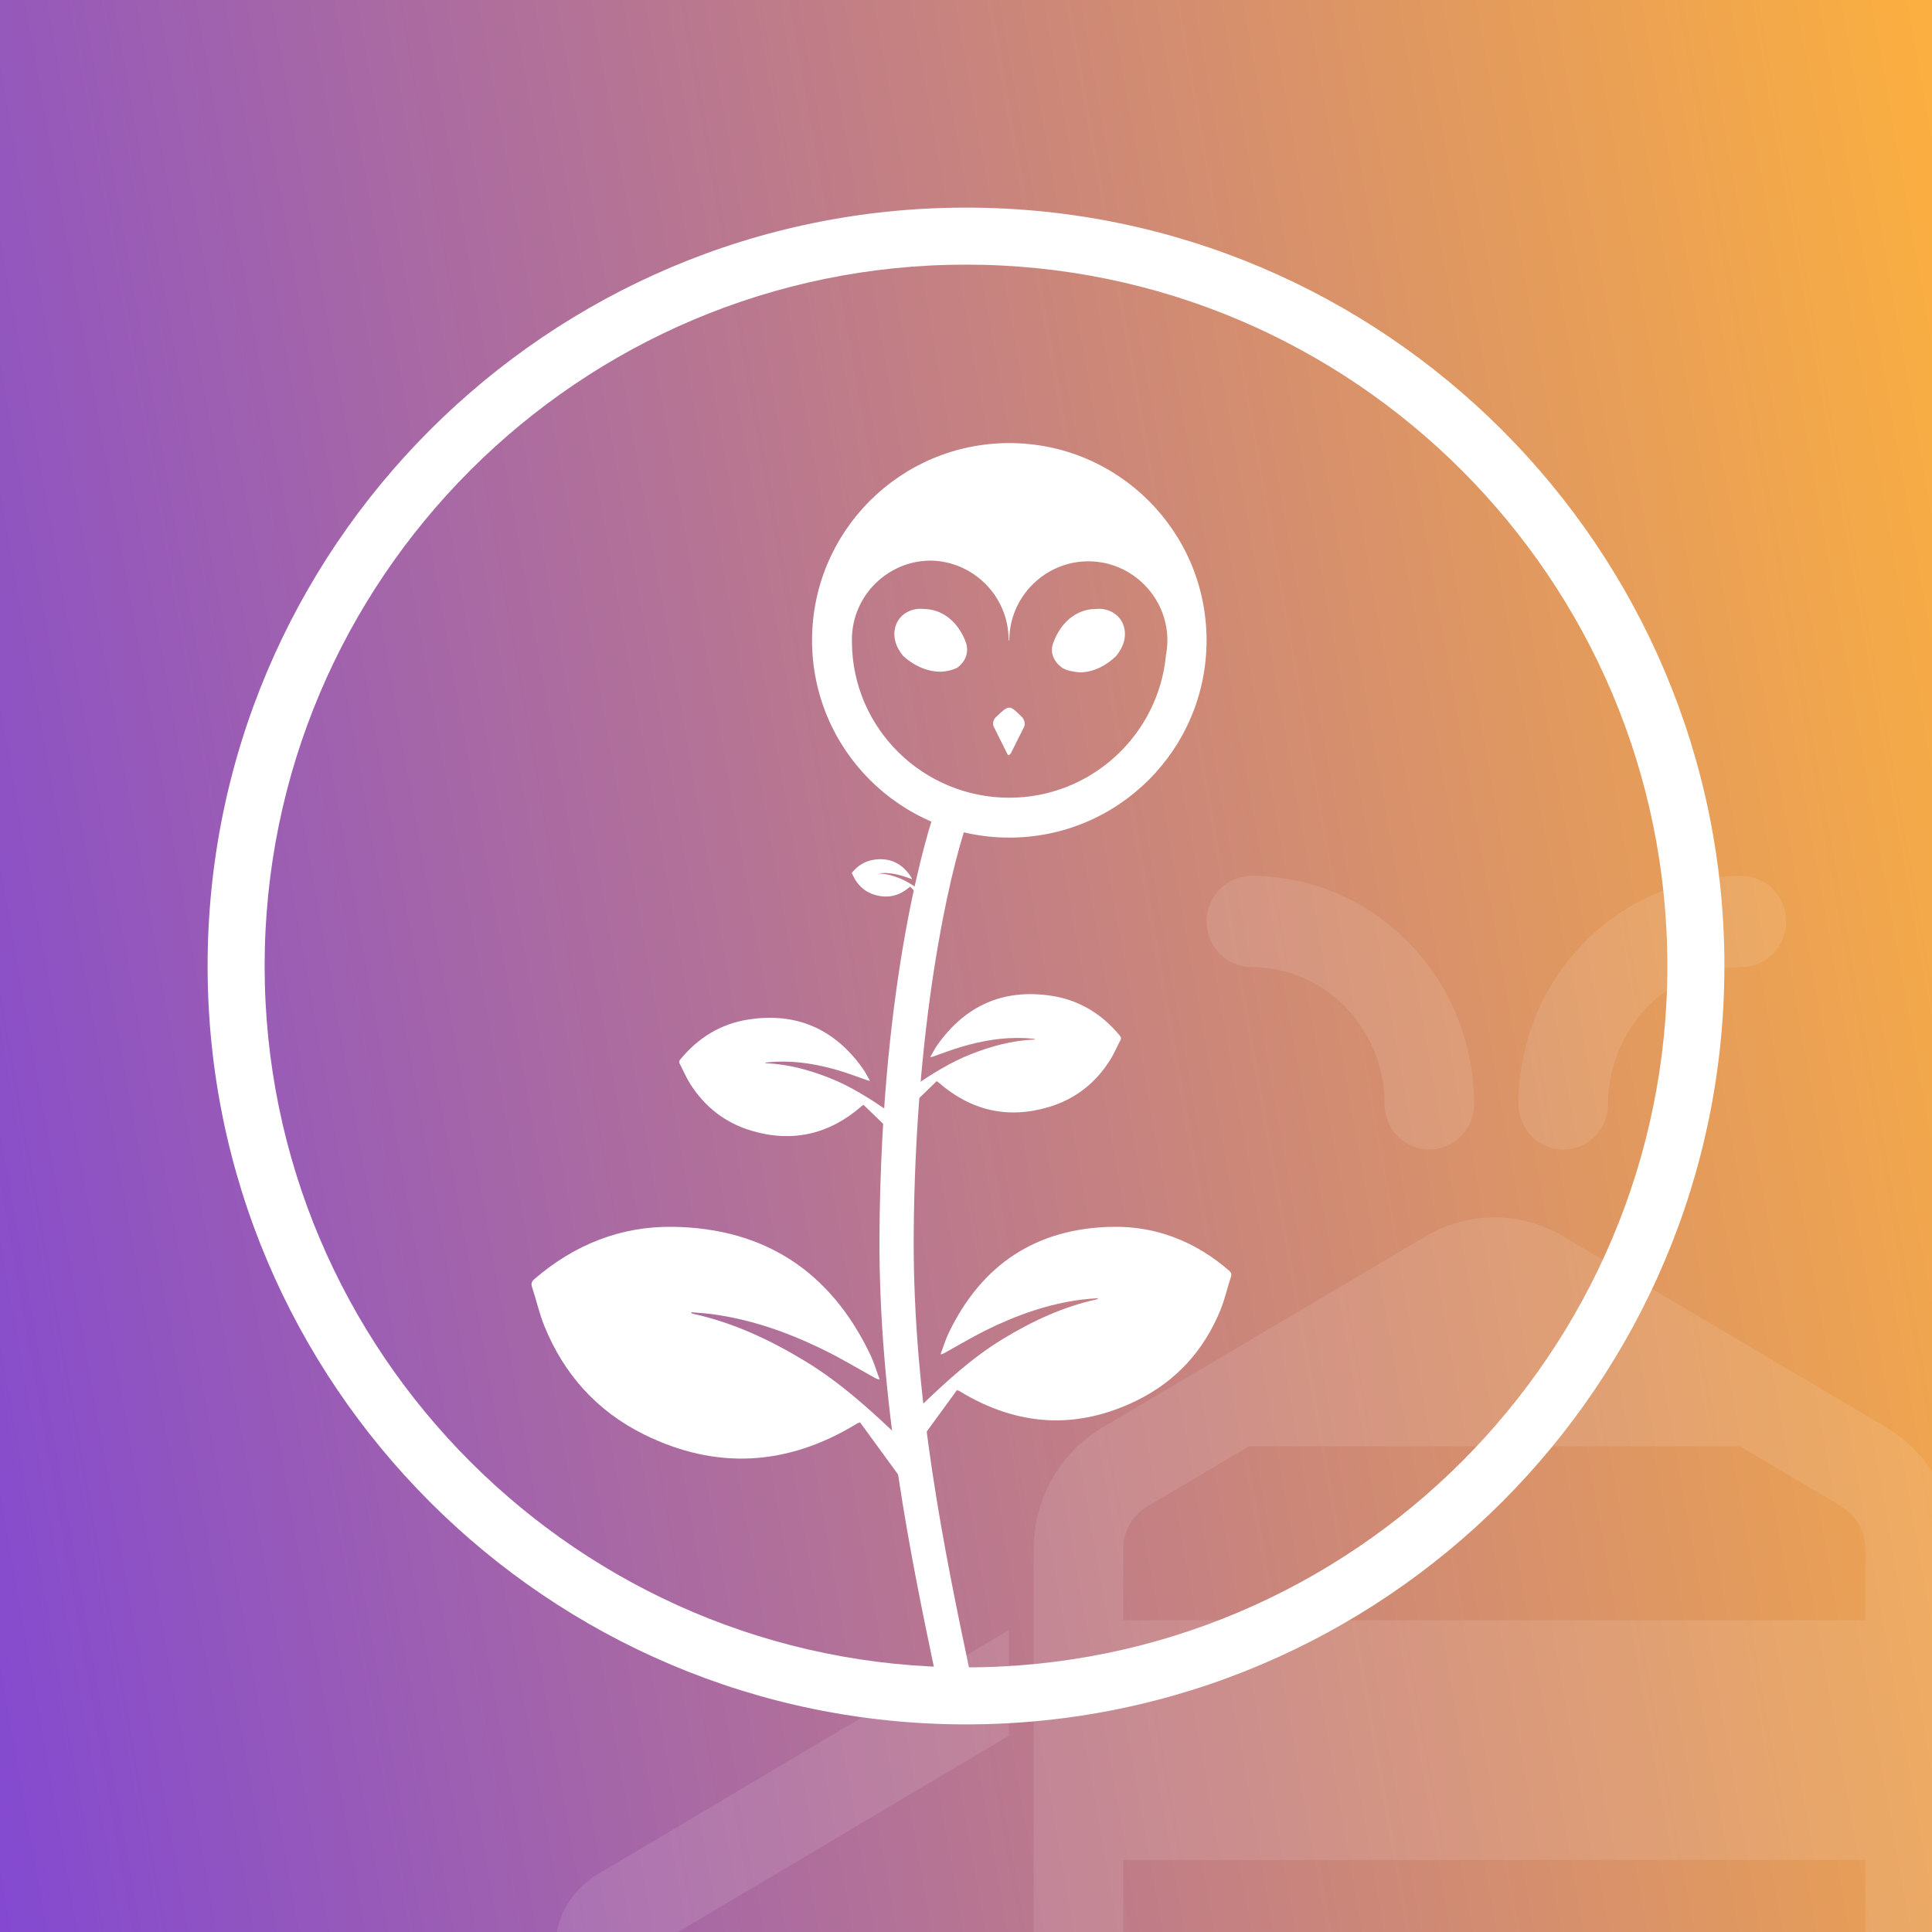 <?xml version="1.0" encoding="utf-8"?>
<!-- Generator: Adobe Illustrator 26.0.1, SVG Export Plug-In . SVG Version: 6.00 Build 0)  -->
<svg version="1.1" xmlns="http://www.w3.org/2000/svg" xmlns:xlink="http://www.w3.org/1999/xlink" x="0px" y="0px"
	 viewBox="0 0 512 512" style="enable-background:new 0 0 512 512;" xml:space="preserve">
<style type="text/css">
	.st0{fill:url(#bg_00000053504070282604101010000001025406274345832115_);}
	.st1{fill:#FFFFFF;}
	.st2{fill-rule:evenodd;clip-rule:evenodd;fill:#FFFFFF;}
	.st3{opacity:0.1;}
	.st4{fill:url(#bg_00000181778059126879448600000013181278246203652765_);}
	.st5{fill:url(#bg_00000071517892212182461680000016551090083985306291_);}
	.st6{fill:#FCFCFC;}
	.st7{fill:url(#bg_00000125565346776569925340000004947338959847189898_);}
	.st8{fill:url(#bg_00000111873745588910755500000014227641869404531856_);}
	.st9{fill-rule:evenodd;clip-rule:evenodd;fill:#FCCDD3;}
	.st10{filter:url(#Adobe_OpacityMaskFilter);}
	.st11{mask:url(#mask-2_00000079477019141398897970000007225647416667991979_);fill-rule:evenodd;clip-rule:evenodd;fill:#6534FF;}
	.st12{fill-rule:evenodd;clip-rule:evenodd;fill:#FEFEFE;}
	.st13{fill-rule:evenodd;clip-rule:evenodd;fill:#6534FF;}
	.st14{fill:#8526D1;}
	.st15{fill:#D89738;}
	.st16{fill:#5D1B8F;}
	.st17{fill:#F2A738;}
	.st18{fill-rule:evenodd;clip-rule:evenodd;fill:#F9F9F9;}
	.st19{fill-rule:evenodd;clip-rule:evenodd;fill:#040404;}
	.st20{fill:#FEFEFE;}
	.st21{fill:#F0E20A;}
	.st22{fill:#EFE20A;}
	.st23{fill:#A1DE44;}
	.st24{fill:#FCA433;}
	.st25{fill:#FCAC68;}
	.st26{fill:#F74D7B;}
	.st27{fill:#9FDD46;}
	.st28{fill:#67D1BB;}
	.st29{fill:#FAAC8C;}
	.st30{fill:#FDE723;}
	.st31{fill:#FBAB4C;}
	.st32{fill:#FEF532;}
	.st33{fill:#EDE622;}
	.st34{fill:#5BD0DD;}
	.st35{fill:#B96CAE;}
	.st36{fill:#FBB32B;}
	.st37{fill:#FA9262;}
	.st38{fill:#D5709D;}
	.st39{fill:#9763B8;}
	.st40{fill:#FBDD0F;}
	.st41{fill:#D0EC26;}
	.st42{fill:#FCA036;}
	.st43{fill:#FACF2B;}
	.st44{fill:#D4E52B;}
	.st45{fill:#FCD713;}
	.st46{fill:#FDB83D;}
	.st47{fill:#E9E227;}
	.st48{fill:#CB7896;}
	.st49{fill:#FCD415;}
	.st50{fill:#C1E72E;}
	.st51{fill:#B6DF3A;}
	.st52{fill:#C8DE37;}
	.st53{fill:#C277B4;}
	.st54{fill:#ACE339;}
	.st55{fill:#E79762;}
	.st56{fill:#E77982;}
	.st57{fill:#FCFA68;}
	.st58{fill:#F6C82A;}
	.st59{fill:#B46CB1;}
	.st60{fill:#E1CE32;}
	.st61{fill:#F2C02E;}
	.st62{fill:#F8DB26;}
	.st63{fill:#C97B9F;}
	.st64{fill:#E6F40D;}
	.st65{fill:#D8DC35;}
	.st66{fill:#FDB73F;}
	.st67{fill:#FB7759;}
	.st68{fill:#EDDA2D;}
	.st69{fill:#DA8878;}
	.st70{fill:#EABC6F;}
	.st71{fill:#FDFDC8;}
	.st72{fill:#E8B380;}
	.st73{fill:#D8DB09;}
	.st74{fill:#E4D52E;}
	.st75{fill:#FCC91B;}
	.st76{fill:#FEFB8B;}
	.st77{fill:#F9D515;}
	.st78{fill:#DEE528;}
	.st79{fill:#FBC82E;}
	.st80{fill:#C25CA6;}
	.st81{fill:#FBC331;}
	.st82{fill:#FBB53E;}
	.st83{fill:#FC8E47;}
	.st84{fill:#9D63B7;}
	.st85{fill:#86C591;}
	.st86{fill:#78DEA5;}
	.st87{fill:#FBFCA1;}
	.st88{fill:#D87F7F;}
	.st89{fill:#FDF747;}
	.st90{fill:#E2CD31;}
	.st91{fill:#91E38C;}
	.st92{fill:#C5DD36;}
	.st93{fill:#FBB342;}
	.st94{fill:#D2BC7F;}
	.st95{fill:#65D6CC;}
	.st96{fill:#D5D809;}
	.st97{fill:#AEC383;}
	.st98{fill:#FBBB23;}
	.st99{fill:#F9DA24;}
	.st100{fill:#F9AC4C;}
	.st101{fill:#FBBF59;}
	.st102{fill:#E68B69;}
	.st103{fill:#F3A451;}
	.st104{fill:#FBF00E;}
	.st105{fill:#C9F5A2;}
	.st106{fill:#F9B229;}
	.st107{fill:#E9C745;}
	.st108{fill:#A2A2A2;}
	.st109{fill:#FDF10E;}
	.st110{fill:#F0FC0D;}
	.st111{fill:#010100;}
	.st112{fill:#FC8355;}
	.st113{fill:#FC8D48;}
	.st114{fill:#FCBB23;}
	.st115{fill:#FB9854;}
	.st116{fill:#FA6886;}
	.st117{fill:#FB6D6E;}
	.st118{fill:#E95790;}
	.st119{fill:#FB5D67;}
	.st120{fill:#6FCDA1;}
	.st121{fill:#79D278;}
	.st122{fill:#020101;}
	.st123{fill:#FAFD23;}
	.st124{fill:#E2FE38;}
	.st125{fill:#141304;}
	.st126{fill:#CB5DA2;}
	.st127{fill:#B063B1;}
	.st128{fill:#FC8D76;}
	.st129{fill:#E96F92;}
	.st130{fill:#FC8353;}
	.st131{fill:#FC8B4B;}
	.st132{fill:#FB7A86;}
	.st133{fill:#E3FD7C;}
	.st134{fill:#D8BF73;}
	.st135{fill:#DECA58;}
	.st136{fill:#B6EB2D;}
	.st137{fill:#C0D847;}
	.st138{fill:#A2E749;}
	.st139{fill:#BAF35A;}
	.st140{fill:#B6F180;}
	.st141{fill:#D8FB1A;}
	.st142{fill:#D6FA18;}
	.st143{fill:#FB736E;}
	.st144{fill:#96DE4B;}
	.st145{fill:#75CF83;}
	.st146{fill:#A2C87B;}
	.st147{fill:#8EDD54;}
	.st148{fill:#BDEF28;}
	.st149{fill:#B8EE29;}
</style>
<g id="MIVA:SYMM">
</g>
<g id="MIVA-FRACTION">
</g>
<g id="FRACTION-MIVA">
</g>
<g id="MIVA-HNY">
	
		<linearGradient id="bg_00000140011534891273197370000013373140864078786233_" gradientUnits="userSpaceOnUse" x1="-36.059" y1="307.498" x2="548.059" y2="204.502">
		<stop  offset="0" style="stop-color:#8349D1"/>
		<stop  offset="0.994" style="stop-color:#FBAF40"/>
	</linearGradient>
	
		<rect id="bg_00000070822500607465079680000015067090477928386712_" style="fill:url(#bg_00000140011534891273197370000013373140864078786233_);" width="512" height="512"/>
	<g id="Flowr_00000070819978580957129270000014392068979687984270_">
		<g id="Flower_00000075856512943238150910000006609350034927982525_">
			<g id="Stiel_00000078742163858302581250000008626575684175688092_">
				<path class="st1" d="M248.97,448.811l-0.871-4.159c-6.46-30.779-15.306-72.933-15.024-117.339
					c0.443-69.662,13.323-108.569,14.79-112.775l8.561,2.985
					c-5.14,14.738-13.932,54.459-14.284,109.849c-0.276,43.433,8.455,85.039,14.831,115.418
					l0.872,4.164L248.97,448.811z"/>
			</g>
			<g id="Leaf1_00000028286431349550853140000005623959963861249709_">
				<path class="st1" d="M253.612,368.382c-3.199,4.386-6.398,8.772-9.657,13.24
					c-1.529-1.164-3.178-2.419-4.941-3.76c1.786-1.878,3.424-3.738,5.206-5.449
					c6.692-6.425,13.516-12.688,21.5-17.544c7.789-4.737,15.954-8.555,24.908-10.522
					c0.131-0.029,0.259-0.073,0.363-0.326c-1.435,0.125-2.876,0.201-4.304,0.382
					c-8.948,1.139-17.319,4.135-25.353,8.1c-3.727,1.84-7.301,3.992-10.943,6.004
					c-0.301,0.166-0.593,0.348-1.136,0.402c0.699-1.861,1.261-3.787,2.117-5.574
					c8.761-18.294,23.332-27.903,43.59-28.216c11.6-0.18,21.895,3.958,30.724,11.579
					c0.622,0.537,0.755,0.994,0.49,1.792c-0.944,2.849-1.589,5.812-2.712,8.584
					c-4.35,10.734-11.711,18.889-22.073,24.005c-15.962,7.882-31.663,6.937-46.88-2.274
					c-0.15-0.091-0.297-0.184-0.449-0.27c-0.025-0.014-0.067-0.001-0.101,0
					C253.846,368.485,253.729,368.433,253.612,368.382z"/>
			</g>
			<g id="Leaf1_00000003793585402737715850000018333222628867119775_">
				<path class="st1" d="M227.917,376.929c3.831,5.253,7.662,10.505,11.565,15.856
					c1.831-1.393,3.806-2.897,5.916-4.503c-2.139-2.248-4.101-4.476-6.235-6.525
					c-8.014-7.694-16.186-15.195-25.747-21.009c-9.328-5.673-19.106-10.245-29.829-12.601
					c-0.157-0.034-0.31-0.087-0.435-0.39c1.719,0.149,3.445,0.24,5.154,0.458
					c10.715,1.364,20.741,4.952,30.361,9.701c4.464,2.203,8.743,4.78,13.104,7.19
					c0.36,0.199,0.71,0.416,1.36,0.482c-0.837-2.229-1.51-4.536-2.535-6.675
					c-10.492-21.908-27.941-33.415-52.201-33.791c-13.892-0.215-26.22,4.74-36.794,13.866
					c-0.745,0.643-0.904,1.191-0.587,2.146c1.131,3.412,1.903,6.96,3.248,10.28
					c5.21,12.854,14.025,22.62,26.433,28.747c19.116,9.439,37.917,8.308,56.141-2.723
					c0.179-0.108,0.356-0.22,0.538-0.324c0.03-0.017,0.08-0.001,0.121,0
					C227.637,377.052,227.777,376.991,227.917,376.929z"/>
			</g>
			<g id="Leaf3_00000067955323624869260420000001690089544887941036_">
				<path class="st1" d="M248.229,286.524c-2.48,2.399-4.959,4.798-7.485,7.242
					c-0.831-0.895-1.728-1.86-2.685-2.891c1.322-0.982,2.55-1.969,3.852-2.847
					c4.888-3.297,9.842-6.478,15.369-8.651c5.392-2.121,10.92-3.625,16.74-3.884
					c0.085-0.004,0.17-0.018,0.263-0.165c-0.912-0.078-1.823-0.187-2.737-0.228
					c-5.727-0.259-11.294,0.709-16.756,2.319c-2.534,0.747-5.005,1.707-7.505,2.571
					c-0.206,0.071-0.409,0.153-0.755,0.128c0.64-1.09,1.201-2.235,1.931-3.26
					c7.473-10.504,17.641-14.939,30.361-12.936c7.284,1.147,13.281,4.856,17.982,10.587
					c0.331,0.404,0.365,0.705,0.112,1.175c-0.901,1.681-1.626,3.467-2.631,5.081
					c-3.89,6.249-9.385,10.556-16.429,12.635c-10.852,3.202-20.581,0.906-29.11-6.515
					c-0.084-0.073-0.166-0.147-0.252-0.218c-0.014-0.012-0.042-0.008-0.063-0.011
					C248.365,286.614,248.297,286.569,248.229,286.524z"/>
			</g>
			<g id="Leaf2_00000011716544332927252740000013887836095619913402_">
				<path class="st1" d="M228.844,292.797c2.48,2.399,4.959,4.798,7.485,7.242
					c0.831-0.895,1.728-1.86,2.685-2.891c-1.322-0.982-2.55-1.969-3.852-2.847
					c-4.888-3.297-9.842-6.478-15.369-8.651c-5.392-2.121-10.92-3.625-16.74-3.884
					c-0.085-0.004-0.17-0.018-0.263-0.165c0.912-0.078,1.823-0.187,2.737-0.228
					c5.727-0.259,11.295,0.709,16.756,2.319c2.534,0.747,5.005,1.707,7.505,2.571
					c0.206,0.071,0.409,0.153,0.755,0.128c-0.64-1.09-1.201-2.235-1.931-3.26
					c-7.473-10.504-17.641-14.939-30.361-12.936c-7.284,1.147-13.281,4.856-17.982,10.587
					c-0.331,0.404-0.365,0.705-0.112,1.175c0.901,1.681,1.626,3.467,2.631,5.081
					c3.89,6.249,9.385,10.556,16.429,12.635c10.852,3.202,20.581,0.906,29.11-6.515
					c0.084-0.073,0.166-0.147,0.252-0.218c0.014-0.012,0.042-0.008,0.063-0.011
					C228.708,292.887,228.776,292.842,228.844,292.797z"/>
			</g>
			<g id="Leaf2_00000002386101206308171060000009082807261702161051_">
				<path class="st1" d="M241.184,234.974c0.782,0.757,1.565,1.514,2.362,2.285
					c0.262-0.282,0.545-0.587,0.847-0.912c-0.417-0.31-0.805-0.621-1.215-0.898
					c-1.542-1.04-3.105-2.044-4.849-2.73c-1.701-0.669-3.445-1.144-5.282-1.225
					c-0.027-0.001-0.054-0.006-0.083-0.052c0.288-0.025,0.575-0.059,0.864-0.072
					c1.807-0.082,3.564,0.224,5.287,0.732c0.8,0.236,1.579,0.539,2.368,0.811
					c0.065,0.023,0.129,0.048,0.238,0.041c-0.202-0.344-0.379-0.705-0.609-1.029
					c-2.358-3.314-5.566-4.714-9.58-4.081c-2.298,0.362-4.19,1.532-5.674,3.341
					c-0.105,0.127-0.115,0.222-0.035,0.371c0.284,0.531,0.513,1.094,0.83,1.603
					c1.227,1.972,2.961,3.331,5.184,3.987c3.424,1.01,6.494,0.286,9.185-2.056
					c0.026-0.023,0.052-0.047,0.079-0.069c0.005-0.004,0.013-0.002,0.02-0.003
					C241.142,235.003,241.163,234.988,241.184,234.974z"/>
			</g>
			<g id="Logo_00000177472400088549786140000016245462790438924977_">
				<g id="Head_00000112623733697027884010000009604147284418105510_">
					<path class="st2" d="M267.476,117.423c-28.874,0-52.275,23.401-52.275,52.275
						c0,28.874,23.401,52.275,52.275,52.275s52.275-23.401,52.275-52.275
						C319.751,140.824,296.35,117.423,267.476,117.423z M267.476,211.405
						c-22.835,0-41.518-18.305-41.706-41.14c0-0.189,0-0.378,0-0.566c0-0.189,0-0.377,0-0.566
						c0.189-11.323,9.436-20.381,20.57-20.57c11.512,0,20.948,9.436,20.948,20.948
						c0.066,0.111,0.13,0.212,0.195,0.321c-0-0.045-0.007-0.088-0.007-0.132
						c0-11.512,9.436-20.948,20.948-20.948c11.512,0,20.948,9.436,20.948,20.948
						c0,1.318-0.138,2.604-0.374,3.857C307.052,194.758,289.138,211.405,267.476,211.405z"/>
				</g>
				<g id="Eye_00000025439646285806178600000005015061695234669228_">
					<path class="st2" d="M254.266,166.867c-2.076-3.208-5.473-5.473-9.436-5.473
						c-3.019-0.377-6.228,1.132-7.36,4.152c-1.132,3.02,0,6.039,1.887,8.304
						c2.453,2.265,6.039,4.152,9.813,4.152c1.51,0,3.019-0.378,4.34-0.944
						c2.265-1.51,3.397-4.152,2.453-6.794C255.587,169.132,255.021,168,254.266,166.867z"/>
				</g>
				<g id="Nose_00000003783495265599706930000005691620109018055602_">
					<path class="st2" d="M263.891,190.08c-0.566,0.566-0.944,1.51-0.566,2.453
						c0.944,1.887,3.585,7.171,3.585,7.171c0.189,0.377,0.378,0.566,0.378,0.377
						c0.189,0,0.378-0.189,0.566-0.377l3.586-7.171c0.377-0.944-0.189-2.076-0.566-2.453
						C267.476,186.683,267.476,186.683,263.891,190.08z"/>
				</g>
				<g id="Eye_00000003790411029260548180000012230502543084346813_">
					<path class="st2" d="M290.311,161.395c-3.963,0-7.36,2.264-9.436,5.473
						c-0.755,1.132-1.321,2.265-1.698,3.397c-1.132,2.642,0.189,5.284,2.453,6.794
						c1.321,0.755,2.831,0.944,4.529,1.132c3.585,0,7.171-1.887,9.624-4.34
						c1.887-2.265,3.019-5.284,1.887-8.304C296.539,162.527,293.331,161.017,290.311,161.395z"/>
				</g>
			</g>
		</g>
		<g>
			<path class="st1" d="M256,456.982c-110.822,0-200.982-90.159-200.982-200.982
				c0-110.822,90.16-200.982,200.982-200.982c110.822,0,200.982,90.16,200.982,200.982
				C456.982,366.822,366.822,456.982,256,456.982z M256,70.13C153.511,70.13,70.13,153.511,70.13,256
				S153.511,441.87,256,441.87S441.87,358.489,441.87,256S358.489,70.13,256,70.13z"/>
		</g>
	</g>
	<g id="Honeyswap_00000167382052566827577980000012559251085371254405_" class="st3">
		<path class="st6" d="M396.004,599.883c-6.377,0-12.675-1.737-18.209-5.029l-85.694-50.701
			c-5.508-3.266-10.109-7.971-13.297-13.621c-3.175-5.625-4.86-12.04-4.873-18.546V410.466
			c0.013-6.487,1.698-12.889,4.886-18.527c3.162-5.618,7.75-10.323,13.258-13.589l85.772-50.74
			c5.508-3.266,11.794-4.996,18.158-4.996c6.428,0,12.727,1.737,18.248,5.016l85.72,50.708
			c5.495,3.292,10.07,7.997,13.233,13.621c3.162,5.605,4.847,12.001,4.873,18.494v101.519
			c-0.013,6.48-1.685,12.883-4.847,18.507c-3.162,5.638-7.724,10.355-13.207,13.647l-85.811,50.753
			C408.693,598.159,402.394,599.883,396.004,599.883z M461.377,539.046l26.673-15.773
			c1.879-1.141,3.473-2.787,4.588-4.77c1.102-1.996,1.698-4.264,1.698-6.532v-19.039H297.674v19.039
			c0.013,2.294,0.609,4.562,1.724,6.532c1.115,1.983,2.709,3.629,4.64,4.77l26.66,15.773H461.377z
			 M494.335,429.401v-18.935c-0.013-2.275-0.609-4.53-1.724-6.506c-1.115-1.97-2.709-3.616-4.614-4.75
			l-26.919-15.922H330.982l-26.958,15.948c-1.918,1.128-3.512,2.761-4.627,4.731
			c-1.115,1.97-1.711,4.225-1.724,6.519v18.916H494.335z"/>
		<path class="st6" d="M286.497,548.624c-5.805-3.442-10.654-8.401-14.014-14.356
			c-0.505-0.895-0.962-1.813-1.395-2.743c-12.773,3.651-25.585,5.503-38.216,5.513
			c-8.191,0-16.278-0.791-24.016-2.32c-21.722-4.303-34.617-13.414-37.508-17.743l95.998-56.993v-27.975
			l-109.153,64.802c-10.524,6.649-13.906,18.922-8.411,30.535c6.441,13.595,27.852,25.804,54.538,31.092
			c9.344,1.827,18.896,2.761,28.383,2.761h0.195c18.988,0,38.146-3.541,57.084-10.51L286.497,548.624z
			"/>
		<path class="st6" d="M633.543,496.653l-108.881-64.634v27.946l96.193,56.893
			c-1.607,3.383-14.736,13.323-37.689,17.872c-7.737,1.529-15.825,2.32-24.016,2.32
			c-12.64,0-25.46-1.86-38.235-5.519c-0.423,0.909-0.87,1.806-1.362,2.682
			c-3.333,5.942-8.141,10.914-13.919,14.383l-3.587,2.121c18.941,6.97,38.092,10.504,57.063,10.504
			c0,0,0.194,0,0.207-0c9.5,0,19.052-0.933,28.383-2.773c26.673-5.288,48.083-17.497,54.525-31.105
			C647.722,515.743,644.339,503.47,633.543,496.653z"/>
		<path class="st6" d="M378.806,304.65c-3.136,0-6.208-1.302-8.424-3.564
			c-2.229-2.275-3.448-5.301-3.448-8.515c-0.013-9.694-3.707-18.812-10.381-25.681
			c-6.661-6.83-15.526-10.595-24.936-10.608c-3.136,0-6.208-1.302-8.424-3.564
			c-2.229-2.275-3.448-5.301-3.448-8.521c0-3.214,1.218-6.24,3.448-8.515
			c2.216-2.262,5.288-3.564,8.424-3.564c15.786,0.019,30.613,6.325,41.758,17.749
			c11.133,11.418,17.276,26.582,17.289,42.698c0,3.175-1.257,6.279-3.447,8.515
			C384.975,303.38,381.981,304.65,378.806,304.65z"/>
		<path class="st6" d="M414.292,304.657c-3.136,0-6.208-1.296-8.424-3.564
			c-2.229-2.275-3.447-5.301-3.447-8.521c0.013-16.116,6.156-31.28,17.289-42.692
			c10.99-11.263,26.206-17.736,41.771-17.756c3.149,0,6.221,1.302,8.424,3.584
			c2.216,2.262,3.448,5.288,3.448,8.502c0,3.214-1.231,6.24-3.46,8.515
			c-2.19,2.262-5.262,3.564-8.411,3.564c-9.409,0.013-18.261,3.785-24.936,10.621
			c-6.597,6.752-10.381,16.11-10.394,25.675c0,3.208-1.218,6.234-3.448,8.509
			C420.448,303.393,417.467,304.657,414.292,304.657z"/>
	</g>
</g>
<g id="MIVA-WXDAI">
</g>
<g id="zeroalpha">
</g>
<g id="POAP">
</g>
<g id="pixeth">
</g>
<g id="xDaiTigers">
</g>
<g id="Fraction_Early">
</g>
<g id="CryptoStamp">
</g>
</svg>
